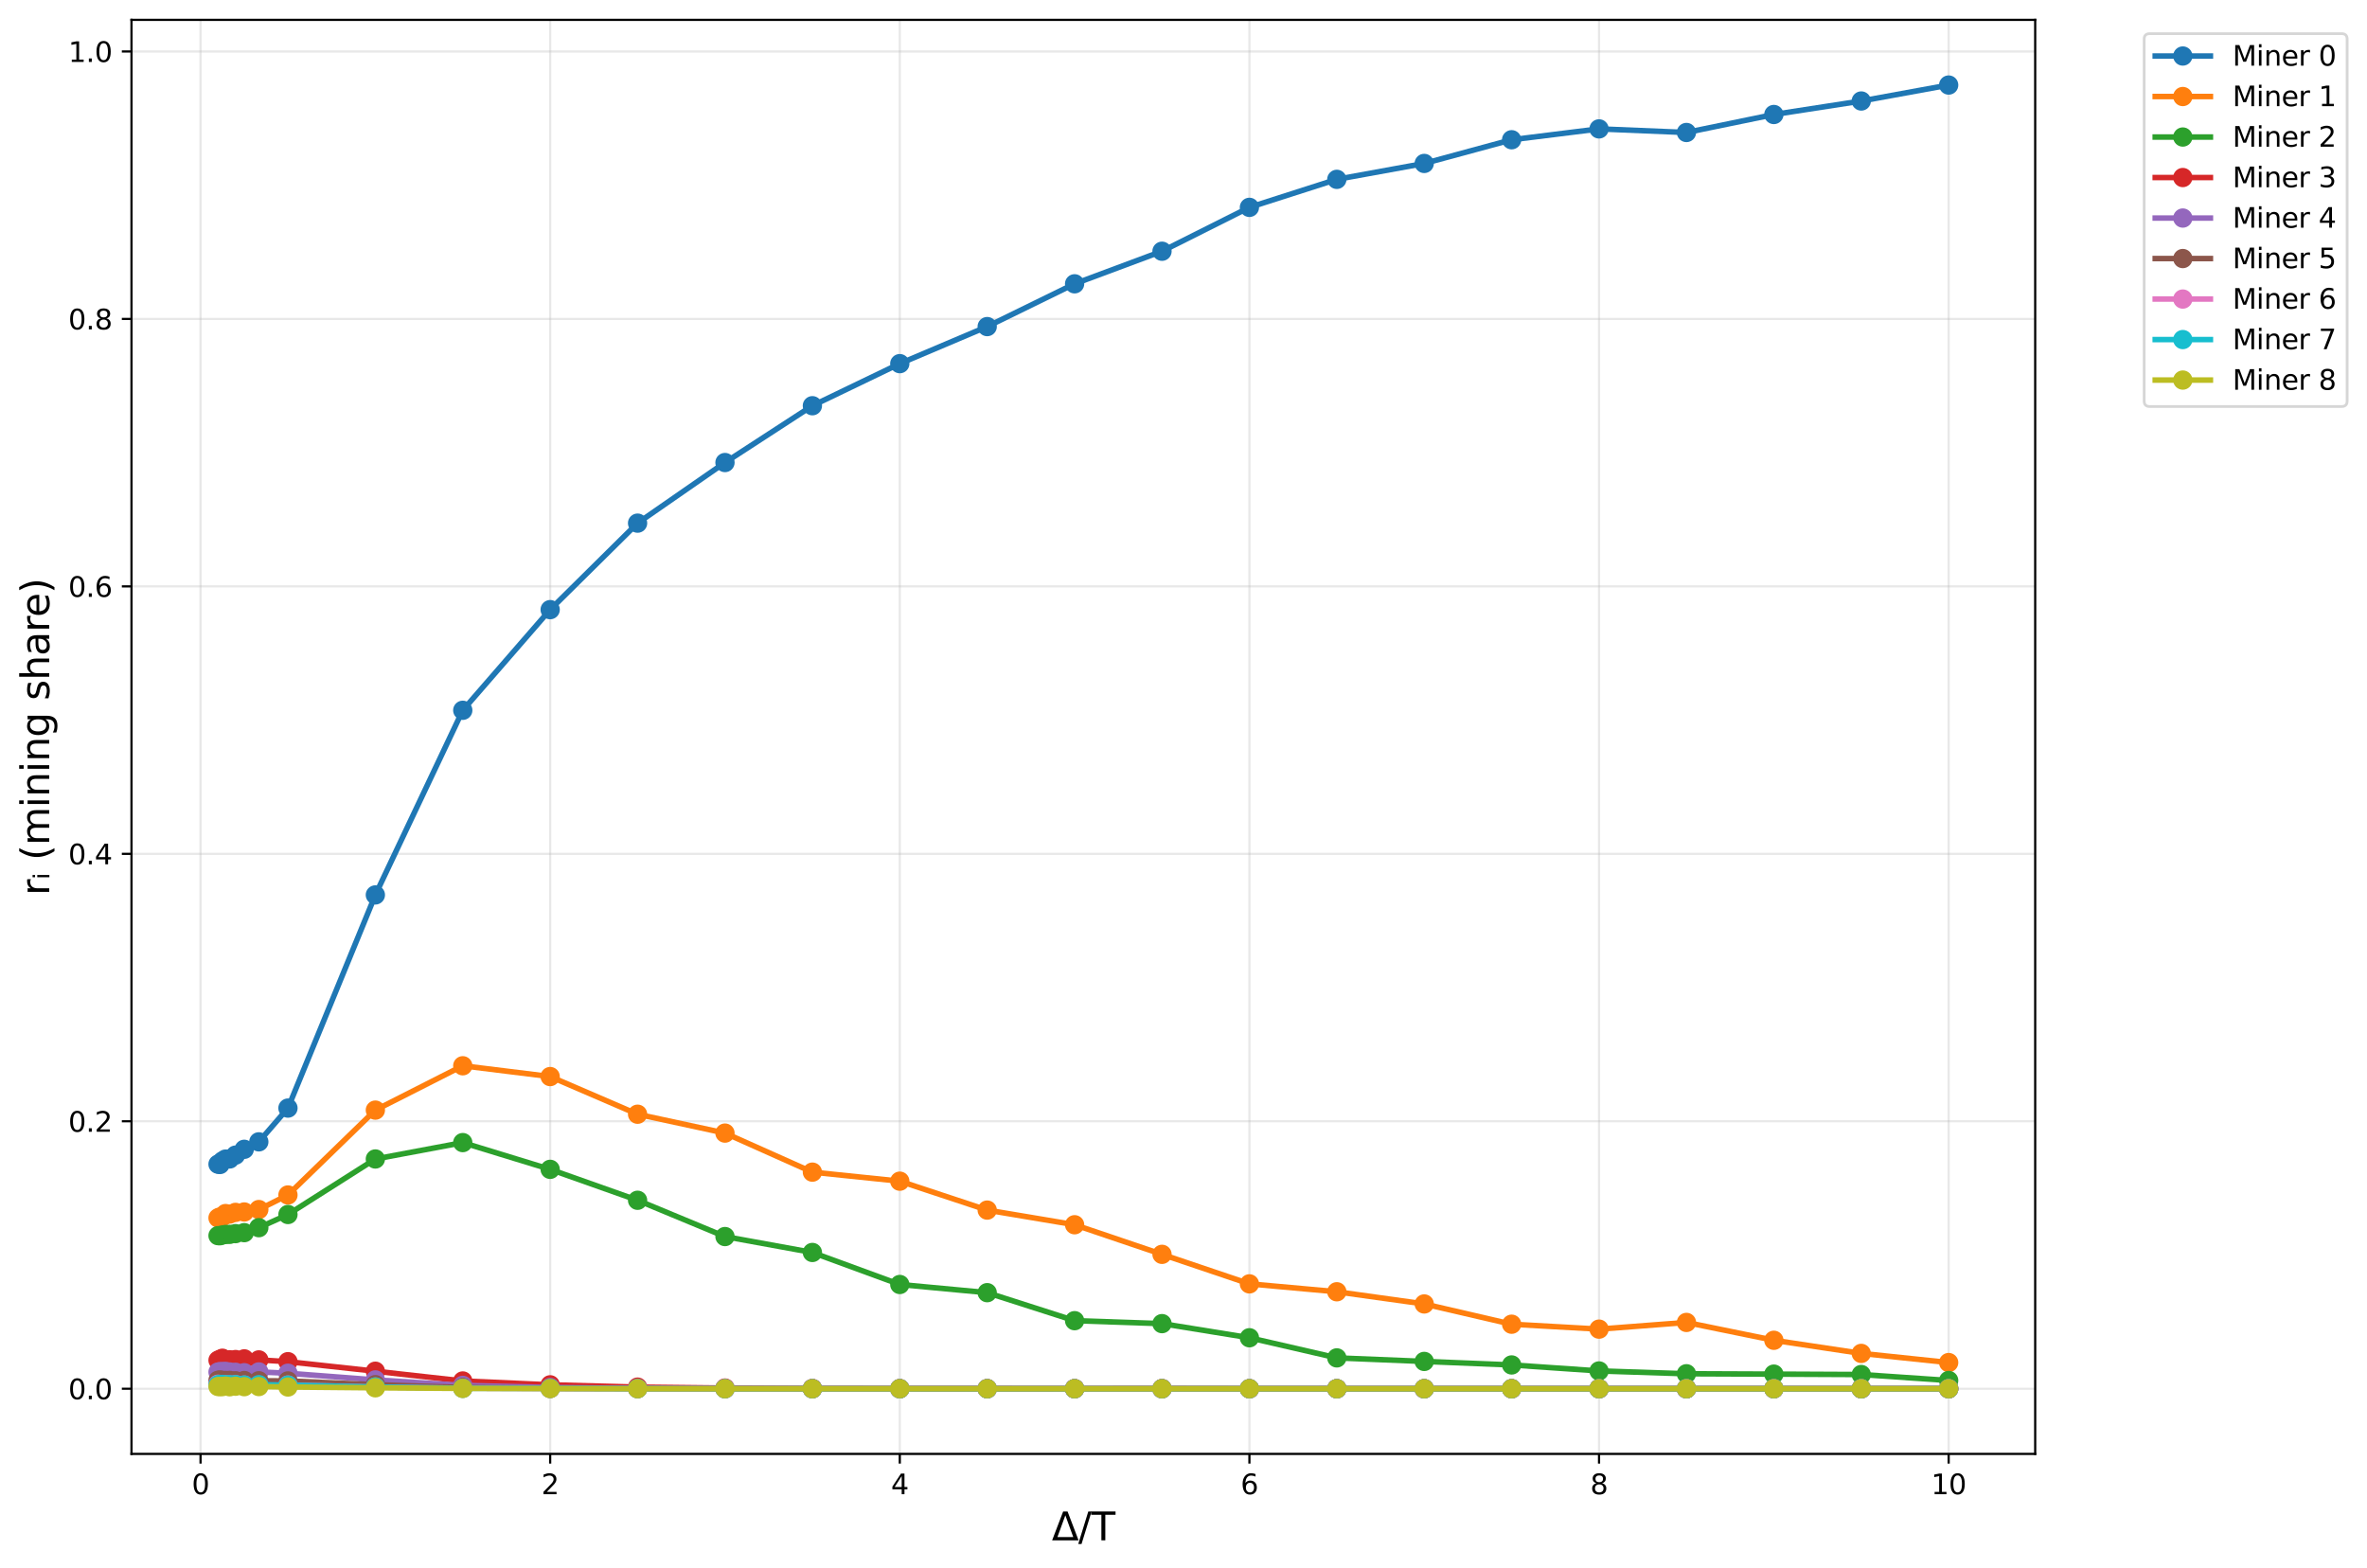 <?xml version="1.0" encoding="utf-8" standalone="no"?>
<!DOCTYPE svg PUBLIC "-//W3C//DTD SVG 1.1//EN"
  "http://www.w3.org/Graphics/SVG/1.1/DTD/svg11.dtd">
<svg xmlns:xlink="http://www.w3.org/1999/xlink" width="857.764pt" height="568.268pt" viewBox="0 0 857.764 568.268" xmlns="http://www.w3.org/2000/svg" version="1.1">
 <defs>
  <style type="text/css">*{stroke-linejoin: round; stroke-linecap: butt}</style>
 </defs>
 <g id="figure_1">
  <g id="patch_1">
   <path d="M 0 568.268 
L 857.764 568.268 
L 857.764 0 
L 0 0 
z
" style="fill: #ffffff"/>
  </g>
  <g id="axes_1">
   <g id="patch_2">
    <path d="M 47.653 526.84 
L 737.523 526.84 
L 737.523 7.2 
L 47.653 7.2 
z
" style="fill: #ffffff"/>
   </g>
   <g id="matplotlib.axis_1">
    <g id="xtick_1">
     <g id="line2d_1">
      <path d="M 72.675 526.84 
L 72.675 7.2 
" clip-path="url(#pe26d39aeca)" style="fill: none; stroke: #b0b0b0; stroke-opacity: 0.3; stroke-width: 0.8; stroke-linecap: square"/>
     </g>
     <g id="line2d_2">
      <defs>
       <path id="m9afa504767" d="M 0 0 
L 0 3.5 
" style="stroke: #000000; stroke-width: 0.8"/>
      </defs>
      <g>
       <use xlink:href="#m9afa504767" x="72.675" y="526.84" style="stroke: #000000; stroke-width: 0.8"/>
      </g>
     </g>
     <g id="text_1">
      <!-- 0 -->
      <g transform="translate(69.494 541.438) scale(0.1 -0.1)">
       <defs>
        <path id="DejaVuSans-30" d="M 2034 4250 
Q 1547 4250 1301 3770 
Q 1056 3291 1056 2328 
Q 1056 1369 1301 889 
Q 1547 409 2034 409 
Q 2525 409 2770 889 
Q 3016 1369 3016 2328 
Q 3016 3291 2770 3770 
Q 2525 4250 2034 4250 
z
M 2034 4750 
Q 2819 4750 3233 4129 
Q 3647 3509 3647 2328 
Q 3647 1150 3233 529 
Q 2819 -91 2034 -91 
Q 1250 -91 836 529 
Q 422 1150 422 2328 
Q 422 3509 836 4129 
Q 1250 4750 2034 4750 
z
" transform="scale(0.016)"/>
       </defs>
       <use xlink:href="#DejaVuSans-30"/>
      </g>
     </g>
    </g>
    <g id="xtick_2">
     <g id="line2d_3">
      <path d="M 199.373 526.84 
L 199.373 7.2 
" clip-path="url(#pe26d39aeca)" style="fill: none; stroke: #b0b0b0; stroke-opacity: 0.3; stroke-width: 0.8; stroke-linecap: square"/>
     </g>
     <g id="line2d_4">
      <g>
       <use xlink:href="#m9afa504767" x="199.373" y="526.84" style="stroke: #000000; stroke-width: 0.8"/>
      </g>
     </g>
     <g id="text_2">
      <!-- 2 -->
      <g transform="translate(196.192 541.438) scale(0.1 -0.1)">
       <defs>
        <path id="DejaVuSans-32" d="M 1228 531 
L 3431 531 
L 3431 0 
L 469 0 
L 469 531 
Q 828 903 1448 1529 
Q 2069 2156 2228 2338 
Q 2531 2678 2651 2914 
Q 2772 3150 2772 3378 
Q 2772 3750 2511 3984 
Q 2250 4219 1831 4219 
Q 1534 4219 1204 4116 
Q 875 4013 500 3803 
L 500 4441 
Q 881 4594 1212 4672 
Q 1544 4750 1819 4750 
Q 2544 4750 2975 4387 
Q 3406 4025 3406 3419 
Q 3406 3131 3298 2873 
Q 3191 2616 2906 2266 
Q 2828 2175 2409 1742 
Q 1991 1309 1228 531 
z
" transform="scale(0.016)"/>
       </defs>
       <use xlink:href="#DejaVuSans-32"/>
      </g>
     </g>
    </g>
    <g id="xtick_3">
     <g id="line2d_5">
      <path d="M 326.071 526.84 
L 326.071 7.2 
" clip-path="url(#pe26d39aeca)" style="fill: none; stroke: #b0b0b0; stroke-opacity: 0.3; stroke-width: 0.8; stroke-linecap: square"/>
     </g>
     <g id="line2d_6">
      <g>
       <use xlink:href="#m9afa504767" x="326.071" y="526.84" style="stroke: #000000; stroke-width: 0.8"/>
      </g>
     </g>
     <g id="text_3">
      <!-- 4 -->
      <g transform="translate(322.89 541.438) scale(0.1 -0.1)">
       <defs>
        <path id="DejaVuSans-34" d="M 2419 4116 
L 825 1625 
L 2419 1625 
L 2419 4116 
z
M 2253 4666 
L 3047 4666 
L 3047 1625 
L 3713 1625 
L 3713 1100 
L 3047 1100 
L 3047 0 
L 2419 0 
L 2419 1100 
L 313 1100 
L 313 1709 
L 2253 4666 
z
" transform="scale(0.016)"/>
       </defs>
       <use xlink:href="#DejaVuSans-34"/>
      </g>
     </g>
    </g>
    <g id="xtick_4">
     <g id="line2d_7">
      <path d="M 452.769 526.84 
L 452.769 7.2 
" clip-path="url(#pe26d39aeca)" style="fill: none; stroke: #b0b0b0; stroke-opacity: 0.3; stroke-width: 0.8; stroke-linecap: square"/>
     </g>
     <g id="line2d_8">
      <g>
       <use xlink:href="#m9afa504767" x="452.769" y="526.84" style="stroke: #000000; stroke-width: 0.8"/>
      </g>
     </g>
     <g id="text_4">
      <!-- 6 -->
      <g transform="translate(449.588 541.438) scale(0.1 -0.1)">
       <defs>
        <path id="DejaVuSans-36" d="M 2113 2584 
Q 1688 2584 1439 2293 
Q 1191 2003 1191 1497 
Q 1191 994 1439 701 
Q 1688 409 2113 409 
Q 2538 409 2786 701 
Q 3034 994 3034 1497 
Q 3034 2003 2786 2293 
Q 2538 2584 2113 2584 
z
M 3366 4563 
L 3366 3988 
Q 3128 4100 2886 4159 
Q 2644 4219 2406 4219 
Q 1781 4219 1451 3797 
Q 1122 3375 1075 2522 
Q 1259 2794 1537 2939 
Q 1816 3084 2150 3084 
Q 2853 3084 3261 2657 
Q 3669 2231 3669 1497 
Q 3669 778 3244 343 
Q 2819 -91 2113 -91 
Q 1303 -91 875 529 
Q 447 1150 447 2328 
Q 447 3434 972 4092 
Q 1497 4750 2381 4750 
Q 2619 4750 2861 4703 
Q 3103 4656 3366 4563 
z
" transform="scale(0.016)"/>
       </defs>
       <use xlink:href="#DejaVuSans-36"/>
      </g>
     </g>
    </g>
    <g id="xtick_5">
     <g id="line2d_9">
      <path d="M 579.467 526.84 
L 579.467 7.2 
" clip-path="url(#pe26d39aeca)" style="fill: none; stroke: #b0b0b0; stroke-opacity: 0.3; stroke-width: 0.8; stroke-linecap: square"/>
     </g>
     <g id="line2d_10">
      <g>
       <use xlink:href="#m9afa504767" x="579.467" y="526.84" style="stroke: #000000; stroke-width: 0.8"/>
      </g>
     </g>
     <g id="text_5">
      <!-- 8 -->
      <g transform="translate(576.286 541.438) scale(0.1 -0.1)">
       <defs>
        <path id="DejaVuSans-38" d="M 2034 2216 
Q 1584 2216 1326 1975 
Q 1069 1734 1069 1313 
Q 1069 891 1326 650 
Q 1584 409 2034 409 
Q 2484 409 2743 651 
Q 3003 894 3003 1313 
Q 3003 1734 2745 1975 
Q 2488 2216 2034 2216 
z
M 1403 2484 
Q 997 2584 770 2862 
Q 544 3141 544 3541 
Q 544 4100 942 4425 
Q 1341 4750 2034 4750 
Q 2731 4750 3128 4425 
Q 3525 4100 3525 3541 
Q 3525 3141 3298 2862 
Q 3072 2584 2669 2484 
Q 3125 2378 3379 2068 
Q 3634 1759 3634 1313 
Q 3634 634 3220 271 
Q 2806 -91 2034 -91 
Q 1263 -91 848 271 
Q 434 634 434 1313 
Q 434 1759 690 2068 
Q 947 2378 1403 2484 
z
M 1172 3481 
Q 1172 3119 1398 2916 
Q 1625 2713 2034 2713 
Q 2441 2713 2670 2916 
Q 2900 3119 2900 3481 
Q 2900 3844 2670 4047 
Q 2441 4250 2034 4250 
Q 1625 4250 1398 4047 
Q 1172 3844 1172 3481 
z
" transform="scale(0.016)"/>
       </defs>
       <use xlink:href="#DejaVuSans-38"/>
      </g>
     </g>
    </g>
    <g id="xtick_6">
     <g id="line2d_11">
      <path d="M 706.165 526.84 
L 706.165 7.2 
" clip-path="url(#pe26d39aeca)" style="fill: none; stroke: #b0b0b0; stroke-opacity: 0.3; stroke-width: 0.8; stroke-linecap: square"/>
     </g>
     <g id="line2d_12">
      <g>
       <use xlink:href="#m9afa504767" x="706.165" y="526.84" style="stroke: #000000; stroke-width: 0.8"/>
      </g>
     </g>
     <g id="text_6">
      <!-- 10 -->
      <g transform="translate(699.802 541.438) scale(0.1 -0.1)">
       <defs>
        <path id="DejaVuSans-31" d="M 794 531 
L 1825 531 
L 1825 4091 
L 703 3866 
L 703 4441 
L 1819 4666 
L 2450 4666 
L 2450 531 
L 3481 531 
L 3481 0 
L 794 0 
L 794 531 
z
" transform="scale(0.016)"/>
       </defs>
       <use xlink:href="#DejaVuSans-31"/>
       <use xlink:href="#DejaVuSans-30" transform="translate(63.623 0)"/>
      </g>
     </g>
    </g>
    <g id="text_7">
     <!-- Δ/T -->
     <g transform="translate(381.165 558.156) scale(0.14 -0.14)">
      <defs>
       <path id="DejaVuSans-394" d="M 2188 4044 
L 906 525 
L 3472 525 
L 2188 4044 
z
M 50 0 
L 1831 4666 
L 2547 4666 
L 4325 0 
L 50 0 
z
" transform="scale(0.016)"/>
       <path id="DejaVuSans-2f" d="M 1625 4666 
L 2156 4666 
L 531 -594 
L 0 -594 
L 1625 4666 
z
" transform="scale(0.016)"/>
       <path id="DejaVuSans-54" d="M -19 4666 
L 3928 4666 
L 3928 4134 
L 2272 4134 
L 2272 0 
L 1638 0 
L 1638 4134 
L -19 4134 
L -19 4666 
z
" transform="scale(0.016)"/>
      </defs>
      <use xlink:href="#DejaVuSans-394"/>
      <use xlink:href="#DejaVuSans-2f" transform="translate(68.408 0)"/>
      <use xlink:href="#DejaVuSans-54" transform="translate(102.1 0)"/>
     </g>
    </g>
   </g>
   <g id="matplotlib.axis_2">
    <g id="ytick_1">
     <g id="line2d_13">
      <path d="M 47.653 503.22 
L 737.523 503.22 
" clip-path="url(#pe26d39aeca)" style="fill: none; stroke: #b0b0b0; stroke-opacity: 0.3; stroke-width: 0.8; stroke-linecap: square"/>
     </g>
     <g id="line2d_14">
      <defs>
       <path id="m63bdc50d23" d="M 0 0 
L -3.5 0 
" style="stroke: #000000; stroke-width: 0.8"/>
      </defs>
      <g>
       <use xlink:href="#m63bdc50d23" x="47.653" y="503.22" style="stroke: #000000; stroke-width: 0.8"/>
      </g>
     </g>
     <g id="text_8">
      <!-- 0.0 -->
      <g transform="translate(24.749 507.019) scale(0.1 -0.1)">
       <defs>
        <path id="DejaVuSans-2e" d="M 684 794 
L 1344 794 
L 1344 0 
L 684 0 
L 684 794 
z
" transform="scale(0.016)"/>
       </defs>
       <use xlink:href="#DejaVuSans-30"/>
       <use xlink:href="#DejaVuSans-2e" transform="translate(63.623 0)"/>
       <use xlink:href="#DejaVuSans-30" transform="translate(95.41 0)"/>
      </g>
     </g>
    </g>
    <g id="ytick_2">
     <g id="line2d_15">
      <path d="M 47.653 406.306 
L 737.523 406.306 
" clip-path="url(#pe26d39aeca)" style="fill: none; stroke: #b0b0b0; stroke-opacity: 0.3; stroke-width: 0.8; stroke-linecap: square"/>
     </g>
     <g id="line2d_16">
      <g>
       <use xlink:href="#m63bdc50d23" x="47.653" y="406.306" style="stroke: #000000; stroke-width: 0.8"/>
      </g>
     </g>
     <g id="text_9">
      <!-- 0.2 -->
      <g transform="translate(24.749 410.105) scale(0.1 -0.1)">
       <use xlink:href="#DejaVuSans-30"/>
       <use xlink:href="#DejaVuSans-2e" transform="translate(63.623 0)"/>
       <use xlink:href="#DejaVuSans-32" transform="translate(95.41 0)"/>
      </g>
     </g>
    </g>
    <g id="ytick_3">
     <g id="line2d_17">
      <path d="M 47.653 309.391 
L 737.523 309.391 
" clip-path="url(#pe26d39aeca)" style="fill: none; stroke: #b0b0b0; stroke-opacity: 0.3; stroke-width: 0.8; stroke-linecap: square"/>
     </g>
     <g id="line2d_18">
      <g>
       <use xlink:href="#m63bdc50d23" x="47.653" y="309.391" style="stroke: #000000; stroke-width: 0.8"/>
      </g>
     </g>
     <g id="text_10">
      <!-- 0.4 -->
      <g transform="translate(24.749 313.19) scale(0.1 -0.1)">
       <use xlink:href="#DejaVuSans-30"/>
       <use xlink:href="#DejaVuSans-2e" transform="translate(63.623 0)"/>
       <use xlink:href="#DejaVuSans-34" transform="translate(95.41 0)"/>
      </g>
     </g>
    </g>
    <g id="ytick_4">
     <g id="line2d_19">
      <path d="M 47.653 212.477 
L 737.523 212.477 
" clip-path="url(#pe26d39aeca)" style="fill: none; stroke: #b0b0b0; stroke-opacity: 0.3; stroke-width: 0.8; stroke-linecap: square"/>
     </g>
     <g id="line2d_20">
      <g>
       <use xlink:href="#m63bdc50d23" x="47.653" y="212.477" style="stroke: #000000; stroke-width: 0.8"/>
      </g>
     </g>
     <g id="text_11">
      <!-- 0.6 -->
      <g transform="translate(24.749 216.276) scale(0.1 -0.1)">
       <use xlink:href="#DejaVuSans-30"/>
       <use xlink:href="#DejaVuSans-2e" transform="translate(63.623 0)"/>
       <use xlink:href="#DejaVuSans-36" transform="translate(95.41 0)"/>
      </g>
     </g>
    </g>
    <g id="ytick_5">
     <g id="line2d_21">
      <path d="M 47.653 115.562 
L 737.523 115.562 
" clip-path="url(#pe26d39aeca)" style="fill: none; stroke: #b0b0b0; stroke-opacity: 0.3; stroke-width: 0.8; stroke-linecap: square"/>
     </g>
     <g id="line2d_22">
      <g>
       <use xlink:href="#m63bdc50d23" x="47.653" y="115.562" style="stroke: #000000; stroke-width: 0.8"/>
      </g>
     </g>
     <g id="text_12">
      <!-- 0.8 -->
      <g transform="translate(24.749 119.361) scale(0.1 -0.1)">
       <use xlink:href="#DejaVuSans-30"/>
       <use xlink:href="#DejaVuSans-2e" transform="translate(63.623 0)"/>
       <use xlink:href="#DejaVuSans-38" transform="translate(95.41 0)"/>
      </g>
     </g>
    </g>
    <g id="ytick_6">
     <g id="line2d_23">
      <path d="M 47.653 18.648 
L 737.523 18.648 
" clip-path="url(#pe26d39aeca)" style="fill: none; stroke: #b0b0b0; stroke-opacity: 0.3; stroke-width: 0.8; stroke-linecap: square"/>
     </g>
     <g id="line2d_24">
      <g>
       <use xlink:href="#m63bdc50d23" x="47.653" y="18.648" style="stroke: #000000; stroke-width: 0.8"/>
      </g>
     </g>
     <g id="text_13">
      <!-- 1.0 -->
      <g transform="translate(24.749 22.447) scale(0.1 -0.1)">
       <use xlink:href="#DejaVuSans-31"/>
       <use xlink:href="#DejaVuSans-2e" transform="translate(63.623 0)"/>
       <use xlink:href="#DejaVuSans-30" transform="translate(95.41 0)"/>
      </g>
     </g>
    </g>
    <g id="text_14">
     <!-- rᵢ (mining share) -->
     <g transform="translate(17.838 324.485) rotate(-90) scale(0.14 -0.14)">
      <defs>
       <path id="DejaVuSans-72" d="M 2631 2963 
Q 2534 3019 2420 3045 
Q 2306 3072 2169 3072 
Q 1681 3072 1420 2755 
Q 1159 2438 1159 1844 
L 1159 0 
L 581 0 
L 581 3500 
L 1159 3500 
L 1159 2956 
Q 1341 3275 1631 3429 
Q 1922 3584 2338 3584 
Q 2397 3584 2469 3576 
Q 2541 3569 2628 3553 
L 2631 2963 
z
" transform="scale(0.016)"/>
       <path id="DejaVuSans-1d62" d="M 381 1935 
L 744 1935 
L 744 -24 
L 381 -24 
L 381 1935 
z
M 381 2697 
L 744 2697 
L 744 2291 
L 381 2291 
L 381 2697 
z
" transform="scale(0.016)"/>
       <path id="DejaVuSans-20" transform="scale(0.016)"/>
       <path id="DejaVuSans-28" d="M 1984 4856 
Q 1566 4138 1362 3434 
Q 1159 2731 1159 2009 
Q 1159 1288 1364 580 
Q 1569 -128 1984 -844 
L 1484 -844 
Q 1016 -109 783 600 
Q 550 1309 550 2009 
Q 550 2706 781 3412 
Q 1013 4119 1484 4856 
L 1984 4856 
z
" transform="scale(0.016)"/>
       <path id="DejaVuSans-6d" d="M 3328 2828 
Q 3544 3216 3844 3400 
Q 4144 3584 4550 3584 
Q 5097 3584 5394 3201 
Q 5691 2819 5691 2113 
L 5691 0 
L 5113 0 
L 5113 2094 
Q 5113 2597 4934 2840 
Q 4756 3084 4391 3084 
Q 3944 3084 3684 2787 
Q 3425 2491 3425 1978 
L 3425 0 
L 2847 0 
L 2847 2094 
Q 2847 2600 2669 2842 
Q 2491 3084 2119 3084 
Q 1678 3084 1418 2786 
Q 1159 2488 1159 1978 
L 1159 0 
L 581 0 
L 581 3500 
L 1159 3500 
L 1159 2956 
Q 1356 3278 1631 3431 
Q 1906 3584 2284 3584 
Q 2666 3584 2933 3390 
Q 3200 3197 3328 2828 
z
" transform="scale(0.016)"/>
       <path id="DejaVuSans-69" d="M 603 3500 
L 1178 3500 
L 1178 0 
L 603 0 
L 603 3500 
z
M 603 4863 
L 1178 4863 
L 1178 4134 
L 603 4134 
L 603 4863 
z
" transform="scale(0.016)"/>
       <path id="DejaVuSans-6e" d="M 3513 2113 
L 3513 0 
L 2938 0 
L 2938 2094 
Q 2938 2591 2744 2837 
Q 2550 3084 2163 3084 
Q 1697 3084 1428 2787 
Q 1159 2491 1159 1978 
L 1159 0 
L 581 0 
L 581 3500 
L 1159 3500 
L 1159 2956 
Q 1366 3272 1645 3428 
Q 1925 3584 2291 3584 
Q 2894 3584 3203 3211 
Q 3513 2838 3513 2113 
z
" transform="scale(0.016)"/>
       <path id="DejaVuSans-67" d="M 2906 1791 
Q 2906 2416 2648 2759 
Q 2391 3103 1925 3103 
Q 1463 3103 1205 2759 
Q 947 2416 947 1791 
Q 947 1169 1205 825 
Q 1463 481 1925 481 
Q 2391 481 2648 825 
Q 2906 1169 2906 1791 
z
M 3481 434 
Q 3481 -459 3084 -895 
Q 2688 -1331 1869 -1331 
Q 1566 -1331 1297 -1286 
Q 1028 -1241 775 -1147 
L 775 -588 
Q 1028 -725 1275 -790 
Q 1522 -856 1778 -856 
Q 2344 -856 2625 -561 
Q 2906 -266 2906 331 
L 2906 616 
Q 2728 306 2450 153 
Q 2172 0 1784 0 
Q 1141 0 747 490 
Q 353 981 353 1791 
Q 353 2603 747 3093 
Q 1141 3584 1784 3584 
Q 2172 3584 2450 3431 
Q 2728 3278 2906 2969 
L 2906 3500 
L 3481 3500 
L 3481 434 
z
" transform="scale(0.016)"/>
       <path id="DejaVuSans-73" d="M 2834 3397 
L 2834 2853 
Q 2591 2978 2328 3040 
Q 2066 3103 1784 3103 
Q 1356 3103 1142 2972 
Q 928 2841 928 2578 
Q 928 2378 1081 2264 
Q 1234 2150 1697 2047 
L 1894 2003 
Q 2506 1872 2764 1633 
Q 3022 1394 3022 966 
Q 3022 478 2636 193 
Q 2250 -91 1575 -91 
Q 1294 -91 989 -36 
Q 684 19 347 128 
L 347 722 
Q 666 556 975 473 
Q 1284 391 1588 391 
Q 1994 391 2212 530 
Q 2431 669 2431 922 
Q 2431 1156 2273 1281 
Q 2116 1406 1581 1522 
L 1381 1569 
Q 847 1681 609 1914 
Q 372 2147 372 2553 
Q 372 3047 722 3315 
Q 1072 3584 1716 3584 
Q 2034 3584 2315 3537 
Q 2597 3491 2834 3397 
z
" transform="scale(0.016)"/>
       <path id="DejaVuSans-68" d="M 3513 2113 
L 3513 0 
L 2938 0 
L 2938 2094 
Q 2938 2591 2744 2837 
Q 2550 3084 2163 3084 
Q 1697 3084 1428 2787 
Q 1159 2491 1159 1978 
L 1159 0 
L 581 0 
L 581 4863 
L 1159 4863 
L 1159 2956 
Q 1366 3272 1645 3428 
Q 1925 3584 2291 3584 
Q 2894 3584 3203 3211 
Q 3513 2838 3513 2113 
z
" transform="scale(0.016)"/>
       <path id="DejaVuSans-61" d="M 2194 1759 
Q 1497 1759 1228 1600 
Q 959 1441 959 1056 
Q 959 750 1161 570 
Q 1363 391 1709 391 
Q 2188 391 2477 730 
Q 2766 1069 2766 1631 
L 2766 1759 
L 2194 1759 
z
M 3341 1997 
L 3341 0 
L 2766 0 
L 2766 531 
Q 2569 213 2275 61 
Q 1981 -91 1556 -91 
Q 1019 -91 701 211 
Q 384 513 384 1019 
Q 384 1609 779 1909 
Q 1175 2209 1959 2209 
L 2766 2209 
L 2766 2266 
Q 2766 2663 2505 2880 
Q 2244 3097 1772 3097 
Q 1472 3097 1187 3025 
Q 903 2953 641 2809 
L 641 3341 
Q 956 3463 1253 3523 
Q 1550 3584 1831 3584 
Q 2591 3584 2966 3190 
Q 3341 2797 3341 1997 
z
" transform="scale(0.016)"/>
       <path id="DejaVuSans-65" d="M 3597 1894 
L 3597 1613 
L 953 1613 
Q 991 1019 1311 708 
Q 1631 397 2203 397 
Q 2534 397 2845 478 
Q 3156 559 3463 722 
L 3463 178 
Q 3153 47 2828 -22 
Q 2503 -91 2169 -91 
Q 1331 -91 842 396 
Q 353 884 353 1716 
Q 353 2575 817 3079 
Q 1281 3584 2069 3584 
Q 2775 3584 3186 3129 
Q 3597 2675 3597 1894 
z
M 3022 2063 
Q 3016 2534 2758 2815 
Q 2500 3097 2075 3097 
Q 1594 3097 1305 2825 
Q 1016 2553 972 2059 
L 3022 2063 
z
" transform="scale(0.016)"/>
       <path id="DejaVuSans-29" d="M 513 4856 
L 1013 4856 
Q 1481 4119 1714 3412 
Q 1947 2706 1947 2009 
Q 1947 1309 1714 600 
Q 1481 -109 1013 -844 
L 513 -844 
Q 928 -128 1133 580 
Q 1338 1288 1338 2009 
Q 1338 2731 1133 3434 
Q 928 4138 513 4856 
z
" transform="scale(0.016)"/>
      </defs>
      <use xlink:href="#DejaVuSans-72"/>
      <use xlink:href="#DejaVuSans-1d62" transform="translate(41.113 0)"/>
      <use xlink:href="#DejaVuSans-20" transform="translate(58.984 0)"/>
      <use xlink:href="#DejaVuSans-28" transform="translate(90.771 0)"/>
      <use xlink:href="#DejaVuSans-6d" transform="translate(129.785 0)"/>
      <use xlink:href="#DejaVuSans-69" transform="translate(227.197 0)"/>
      <use xlink:href="#DejaVuSans-6e" transform="translate(254.98 0)"/>
      <use xlink:href="#DejaVuSans-69" transform="translate(318.359 0)"/>
      <use xlink:href="#DejaVuSans-6e" transform="translate(346.143 0)"/>
      <use xlink:href="#DejaVuSans-67" transform="translate(409.521 0)"/>
      <use xlink:href="#DejaVuSans-20" transform="translate(472.998 0)"/>
      <use xlink:href="#DejaVuSans-73" transform="translate(504.785 0)"/>
      <use xlink:href="#DejaVuSans-68" transform="translate(556.885 0)"/>
      <use xlink:href="#DejaVuSans-61" transform="translate(620.264 0)"/>
      <use xlink:href="#DejaVuSans-72" transform="translate(681.543 0)"/>
      <use xlink:href="#DejaVuSans-65" transform="translate(720.406 0)"/>
      <use xlink:href="#DejaVuSans-29" transform="translate(781.93 0)"/>
     </g>
    </g>
   </g>
   <g id="line2d_25">
    <path d="M 79.01 421.855 
L 79.714 421.967 
L 80.594 420.717 
L 81.725 420.014 
L 83.233 419.961 
L 85.345 418.57 
L 88.513 416.462 
L 93.792 413.763 
L 104.35 401.528 
L 136.024 324.287 
L 167.699 257.382 
L 199.373 220.908 
L 231.048 189.566 
L 262.722 167.605 
L 294.397 147.02 
L 326.071 131.771 
L 357.746 118.343 
L 389.42 102.842 
L 421.095 91.038 
L 452.769 75.139 
L 484.443 64.987 
L 516.118 59.226 
L 547.792 50.639 
L 579.467 46.704 
L 611.141 48.008 
L 642.816 41.49 
L 674.49 36.601 
L 706.165 30.82 
" clip-path="url(#pe26d39aeca)" style="fill: none; stroke: #1f77b4; stroke-width: 2; stroke-linecap: square"/>
    <defs>
     <path id="m1889ac22f7" d="M 0 3 
C 0.796 3 1.559 2.684 2.121 2.121 
C 2.684 1.559 3 0.796 3 0 
C 3 -0.796 2.684 -1.559 2.121 -2.121 
C 1.559 -2.684 0.796 -3 0 -3 
C -0.796 -3 -1.559 -2.684 -2.121 -2.121 
C -2.684 -1.559 -3 -0.796 -3 0 
C -3 0.796 -2.684 1.559 -2.121 2.121 
C -1.559 2.684 -0.796 3 0 3 
z
" style="stroke: #1f77b4"/>
    </defs>
    <g clip-path="url(#pe26d39aeca)">
     <use xlink:href="#m1889ac22f7" x="79.01" y="421.855" style="fill: #1f77b4; stroke: #1f77b4"/>
     <use xlink:href="#m1889ac22f7" x="79.714" y="421.967" style="fill: #1f77b4; stroke: #1f77b4"/>
     <use xlink:href="#m1889ac22f7" x="80.594" y="420.717" style="fill: #1f77b4; stroke: #1f77b4"/>
     <use xlink:href="#m1889ac22f7" x="81.725" y="420.014" style="fill: #1f77b4; stroke: #1f77b4"/>
     <use xlink:href="#m1889ac22f7" x="83.233" y="419.961" style="fill: #1f77b4; stroke: #1f77b4"/>
     <use xlink:href="#m1889ac22f7" x="85.345" y="418.57" style="fill: #1f77b4; stroke: #1f77b4"/>
     <use xlink:href="#m1889ac22f7" x="88.513" y="416.462" style="fill: #1f77b4; stroke: #1f77b4"/>
     <use xlink:href="#m1889ac22f7" x="93.792" y="413.763" style="fill: #1f77b4; stroke: #1f77b4"/>
     <use xlink:href="#m1889ac22f7" x="104.35" y="401.528" style="fill: #1f77b4; stroke: #1f77b4"/>
     <use xlink:href="#m1889ac22f7" x="136.024" y="324.287" style="fill: #1f77b4; stroke: #1f77b4"/>
     <use xlink:href="#m1889ac22f7" x="167.699" y="257.382" style="fill: #1f77b4; stroke: #1f77b4"/>
     <use xlink:href="#m1889ac22f7" x="199.373" y="220.908" style="fill: #1f77b4; stroke: #1f77b4"/>
     <use xlink:href="#m1889ac22f7" x="231.048" y="189.566" style="fill: #1f77b4; stroke: #1f77b4"/>
     <use xlink:href="#m1889ac22f7" x="262.722" y="167.605" style="fill: #1f77b4; stroke: #1f77b4"/>
     <use xlink:href="#m1889ac22f7" x="294.397" y="147.02" style="fill: #1f77b4; stroke: #1f77b4"/>
     <use xlink:href="#m1889ac22f7" x="326.071" y="131.771" style="fill: #1f77b4; stroke: #1f77b4"/>
     <use xlink:href="#m1889ac22f7" x="357.746" y="118.343" style="fill: #1f77b4; stroke: #1f77b4"/>
     <use xlink:href="#m1889ac22f7" x="389.42" y="102.842" style="fill: #1f77b4; stroke: #1f77b4"/>
     <use xlink:href="#m1889ac22f7" x="421.095" y="91.038" style="fill: #1f77b4; stroke: #1f77b4"/>
     <use xlink:href="#m1889ac22f7" x="452.769" y="75.139" style="fill: #1f77b4; stroke: #1f77b4"/>
     <use xlink:href="#m1889ac22f7" x="484.443" y="64.987" style="fill: #1f77b4; stroke: #1f77b4"/>
     <use xlink:href="#m1889ac22f7" x="516.118" y="59.226" style="fill: #1f77b4; stroke: #1f77b4"/>
     <use xlink:href="#m1889ac22f7" x="547.792" y="50.639" style="fill: #1f77b4; stroke: #1f77b4"/>
     <use xlink:href="#m1889ac22f7" x="579.467" y="46.704" style="fill: #1f77b4; stroke: #1f77b4"/>
     <use xlink:href="#m1889ac22f7" x="611.141" y="48.008" style="fill: #1f77b4; stroke: #1f77b4"/>
     <use xlink:href="#m1889ac22f7" x="642.816" y="41.49" style="fill: #1f77b4; stroke: #1f77b4"/>
     <use xlink:href="#m1889ac22f7" x="674.49" y="36.601" style="fill: #1f77b4; stroke: #1f77b4"/>
     <use xlink:href="#m1889ac22f7" x="706.165" y="30.82" style="fill: #1f77b4; stroke: #1f77b4"/>
    </g>
   </g>
   <g id="line2d_26">
    <path d="M 79.01 441.321 
L 79.714 440.991 
L 80.594 440.933 
L 81.725 439.751 
L 83.233 439.935 
L 85.345 439.324 
L 88.513 439.174 
L 93.792 438.292 
L 104.35 433.015 
L 136.024 402.264 
L 167.699 386.196 
L 199.373 390.106 
L 231.048 403.752 
L 262.722 410.589 
L 294.397 424.739 
L 326.071 428.014 
L 357.746 438.491 
L 389.42 443.802 
L 421.095 454.525 
L 452.769 465.225 
L 484.443 468.088 
L 516.118 472.503 
L 547.792 479.844 
L 579.467 481.627 
L 611.141 479.2 
L 642.816 485.669 
L 674.49 490.422 
L 706.165 493.742 
" clip-path="url(#pe26d39aeca)" style="fill: none; stroke: #ff7f0e; stroke-width: 2; stroke-linecap: square"/>
    <defs>
     <path id="mfb3f71eef2" d="M 0 3 
C 0.796 3 1.559 2.684 2.121 2.121 
C 2.684 1.559 3 0.796 3 0 
C 3 -0.796 2.684 -1.559 2.121 -2.121 
C 1.559 -2.684 0.796 -3 0 -3 
C -0.796 -3 -1.559 -2.684 -2.121 -2.121 
C -2.684 -1.559 -3 -0.796 -3 0 
C -3 0.796 -2.684 1.559 -2.121 2.121 
C -1.559 2.684 -0.796 3 0 3 
z
" style="stroke: #ff7f0e"/>
    </defs>
    <g clip-path="url(#pe26d39aeca)">
     <use xlink:href="#mfb3f71eef2" x="79.01" y="441.321" style="fill: #ff7f0e; stroke: #ff7f0e"/>
     <use xlink:href="#mfb3f71eef2" x="79.714" y="440.991" style="fill: #ff7f0e; stroke: #ff7f0e"/>
     <use xlink:href="#mfb3f71eef2" x="80.594" y="440.933" style="fill: #ff7f0e; stroke: #ff7f0e"/>
     <use xlink:href="#mfb3f71eef2" x="81.725" y="439.751" style="fill: #ff7f0e; stroke: #ff7f0e"/>
     <use xlink:href="#mfb3f71eef2" x="83.233" y="439.935" style="fill: #ff7f0e; stroke: #ff7f0e"/>
     <use xlink:href="#mfb3f71eef2" x="85.345" y="439.324" style="fill: #ff7f0e; stroke: #ff7f0e"/>
     <use xlink:href="#mfb3f71eef2" x="88.513" y="439.174" style="fill: #ff7f0e; stroke: #ff7f0e"/>
     <use xlink:href="#mfb3f71eef2" x="93.792" y="438.292" style="fill: #ff7f0e; stroke: #ff7f0e"/>
     <use xlink:href="#mfb3f71eef2" x="104.35" y="433.015" style="fill: #ff7f0e; stroke: #ff7f0e"/>
     <use xlink:href="#mfb3f71eef2" x="136.024" y="402.264" style="fill: #ff7f0e; stroke: #ff7f0e"/>
     <use xlink:href="#mfb3f71eef2" x="167.699" y="386.196" style="fill: #ff7f0e; stroke: #ff7f0e"/>
     <use xlink:href="#mfb3f71eef2" x="199.373" y="390.106" style="fill: #ff7f0e; stroke: #ff7f0e"/>
     <use xlink:href="#mfb3f71eef2" x="231.048" y="403.752" style="fill: #ff7f0e; stroke: #ff7f0e"/>
     <use xlink:href="#mfb3f71eef2" x="262.722" y="410.589" style="fill: #ff7f0e; stroke: #ff7f0e"/>
     <use xlink:href="#mfb3f71eef2" x="294.397" y="424.739" style="fill: #ff7f0e; stroke: #ff7f0e"/>
     <use xlink:href="#mfb3f71eef2" x="326.071" y="428.014" style="fill: #ff7f0e; stroke: #ff7f0e"/>
     <use xlink:href="#mfb3f71eef2" x="357.746" y="438.491" style="fill: #ff7f0e; stroke: #ff7f0e"/>
     <use xlink:href="#mfb3f71eef2" x="389.42" y="443.802" style="fill: #ff7f0e; stroke: #ff7f0e"/>
     <use xlink:href="#mfb3f71eef2" x="421.095" y="454.525" style="fill: #ff7f0e; stroke: #ff7f0e"/>
     <use xlink:href="#mfb3f71eef2" x="452.769" y="465.225" style="fill: #ff7f0e; stroke: #ff7f0e"/>
     <use xlink:href="#mfb3f71eef2" x="484.443" y="468.088" style="fill: #ff7f0e; stroke: #ff7f0e"/>
     <use xlink:href="#mfb3f71eef2" x="516.118" y="472.503" style="fill: #ff7f0e; stroke: #ff7f0e"/>
     <use xlink:href="#mfb3f71eef2" x="547.792" y="479.844" style="fill: #ff7f0e; stroke: #ff7f0e"/>
     <use xlink:href="#mfb3f71eef2" x="579.467" y="481.627" style="fill: #ff7f0e; stroke: #ff7f0e"/>
     <use xlink:href="#mfb3f71eef2" x="611.141" y="479.2" style="fill: #ff7f0e; stroke: #ff7f0e"/>
     <use xlink:href="#mfb3f71eef2" x="642.816" y="485.669" style="fill: #ff7f0e; stroke: #ff7f0e"/>
     <use xlink:href="#mfb3f71eef2" x="674.49" y="490.422" style="fill: #ff7f0e; stroke: #ff7f0e"/>
     <use xlink:href="#mfb3f71eef2" x="706.165" y="493.742" style="fill: #ff7f0e; stroke: #ff7f0e"/>
    </g>
   </g>
   <g id="line2d_27">
    <path d="M 79.01 447.751 
L 79.714 447.785 
L 80.594 447.514 
L 81.725 447.32 
L 83.233 447.286 
L 85.345 447.019 
L 88.513 446.666 
L 93.792 444.863 
L 104.35 440.09 
L 136.024 419.97 
L 167.699 414.034 
L 199.373 423.726 
L 231.048 434.934 
L 262.722 448.08 
L 294.397 453.847 
L 326.071 465.452 
L 357.746 468.413 
L 389.42 478.565 
L 421.095 479.631 
L 452.769 484.753 
L 484.443 492.046 
L 516.118 493.33 
L 547.792 494.604 
L 579.467 496.78 
L 611.141 497.798 
L 642.816 497.928 
L 674.49 498.074 
L 706.165 500.235 
" clip-path="url(#pe26d39aeca)" style="fill: none; stroke: #2ca02c; stroke-width: 2; stroke-linecap: square"/>
    <defs>
     <path id="mfc3fec7b73" d="M 0 3 
C 0.796 3 1.559 2.684 2.121 2.121 
C 2.684 1.559 3 0.796 3 0 
C 3 -0.796 2.684 -1.559 2.121 -2.121 
C 1.559 -2.684 0.796 -3 0 -3 
C -0.796 -3 -1.559 -2.684 -2.121 -2.121 
C -2.684 -1.559 -3 -0.796 -3 0 
C -3 0.796 -2.684 1.559 -2.121 2.121 
C -1.559 2.684 -0.796 3 0 3 
z
" style="stroke: #2ca02c"/>
    </defs>
    <g clip-path="url(#pe26d39aeca)">
     <use xlink:href="#mfc3fec7b73" x="79.01" y="447.751" style="fill: #2ca02c; stroke: #2ca02c"/>
     <use xlink:href="#mfc3fec7b73" x="79.714" y="447.785" style="fill: #2ca02c; stroke: #2ca02c"/>
     <use xlink:href="#mfc3fec7b73" x="80.594" y="447.514" style="fill: #2ca02c; stroke: #2ca02c"/>
     <use xlink:href="#mfc3fec7b73" x="81.725" y="447.32" style="fill: #2ca02c; stroke: #2ca02c"/>
     <use xlink:href="#mfc3fec7b73" x="83.233" y="447.286" style="fill: #2ca02c; stroke: #2ca02c"/>
     <use xlink:href="#mfc3fec7b73" x="85.345" y="447.019" style="fill: #2ca02c; stroke: #2ca02c"/>
     <use xlink:href="#mfc3fec7b73" x="88.513" y="446.666" style="fill: #2ca02c; stroke: #2ca02c"/>
     <use xlink:href="#mfc3fec7b73" x="93.792" y="444.863" style="fill: #2ca02c; stroke: #2ca02c"/>
     <use xlink:href="#mfc3fec7b73" x="104.35" y="440.09" style="fill: #2ca02c; stroke: #2ca02c"/>
     <use xlink:href="#mfc3fec7b73" x="136.024" y="419.97" style="fill: #2ca02c; stroke: #2ca02c"/>
     <use xlink:href="#mfc3fec7b73" x="167.699" y="414.034" style="fill: #2ca02c; stroke: #2ca02c"/>
     <use xlink:href="#mfc3fec7b73" x="199.373" y="423.726" style="fill: #2ca02c; stroke: #2ca02c"/>
     <use xlink:href="#mfc3fec7b73" x="231.048" y="434.934" style="fill: #2ca02c; stroke: #2ca02c"/>
     <use xlink:href="#mfc3fec7b73" x="262.722" y="448.08" style="fill: #2ca02c; stroke: #2ca02c"/>
     <use xlink:href="#mfc3fec7b73" x="294.397" y="453.847" style="fill: #2ca02c; stroke: #2ca02c"/>
     <use xlink:href="#mfc3fec7b73" x="326.071" y="465.452" style="fill: #2ca02c; stroke: #2ca02c"/>
     <use xlink:href="#mfc3fec7b73" x="357.746" y="468.413" style="fill: #2ca02c; stroke: #2ca02c"/>
     <use xlink:href="#mfc3fec7b73" x="389.42" y="478.565" style="fill: #2ca02c; stroke: #2ca02c"/>
     <use xlink:href="#mfc3fec7b73" x="421.095" y="479.631" style="fill: #2ca02c; stroke: #2ca02c"/>
     <use xlink:href="#mfc3fec7b73" x="452.769" y="484.753" style="fill: #2ca02c; stroke: #2ca02c"/>
     <use xlink:href="#mfc3fec7b73" x="484.443" y="492.046" style="fill: #2ca02c; stroke: #2ca02c"/>
     <use xlink:href="#mfc3fec7b73" x="516.118" y="493.33" style="fill: #2ca02c; stroke: #2ca02c"/>
     <use xlink:href="#mfc3fec7b73" x="547.792" y="494.604" style="fill: #2ca02c; stroke: #2ca02c"/>
     <use xlink:href="#mfc3fec7b73" x="579.467" y="496.78" style="fill: #2ca02c; stroke: #2ca02c"/>
     <use xlink:href="#mfc3fec7b73" x="611.141" y="497.798" style="fill: #2ca02c; stroke: #2ca02c"/>
     <use xlink:href="#mfc3fec7b73" x="642.816" y="497.928" style="fill: #2ca02c; stroke: #2ca02c"/>
     <use xlink:href="#mfc3fec7b73" x="674.49" y="498.074" style="fill: #2ca02c; stroke: #2ca02c"/>
     <use xlink:href="#mfc3fec7b73" x="706.165" y="500.235" style="fill: #2ca02c; stroke: #2ca02c"/>
    </g>
   </g>
   <g id="line2d_28">
    <path d="M 79.01 492.903 
L 79.714 492.603 
L 80.594 492.172 
L 81.725 492.768 
L 83.233 492.729 
L 85.345 492.642 
L 88.513 492.399 
L 93.792 492.773 
L 104.35 493.417 
L 136.024 496.877 
L 167.699 500.409 
L 199.373 501.805 
L 231.048 502.634 
L 262.722 502.968 
L 294.397 503.138 
L 326.071 503.172 
L 357.746 503.176 
L 389.42 503.191 
L 421.095 503.167 
L 452.769 503.215 
L 484.443 503.201 
L 516.118 503.22 
L 547.792 503.22 
L 579.467 503.21 
L 611.141 503.22 
L 642.816 503.22 
L 674.49 503.22 
L 706.165 503.22 
" clip-path="url(#pe26d39aeca)" style="fill: none; stroke: #d62728; stroke-width: 2; stroke-linecap: square"/>
    <defs>
     <path id="m74993b87ed" d="M 0 3 
C 0.796 3 1.559 2.684 2.121 2.121 
C 2.684 1.559 3 0.796 3 0 
C 3 -0.796 2.684 -1.559 2.121 -2.121 
C 1.559 -2.684 0.796 -3 0 -3 
C -0.796 -3 -1.559 -2.684 -2.121 -2.121 
C -2.684 -1.559 -3 -0.796 -3 0 
C -3 0.796 -2.684 1.559 -2.121 2.121 
C -1.559 2.684 -0.796 3 0 3 
z
" style="stroke: #d62728"/>
    </defs>
    <g clip-path="url(#pe26d39aeca)">
     <use xlink:href="#m74993b87ed" x="79.01" y="492.903" style="fill: #d62728; stroke: #d62728"/>
     <use xlink:href="#m74993b87ed" x="79.714" y="492.603" style="fill: #d62728; stroke: #d62728"/>
     <use xlink:href="#m74993b87ed" x="80.594" y="492.172" style="fill: #d62728; stroke: #d62728"/>
     <use xlink:href="#m74993b87ed" x="81.725" y="492.768" style="fill: #d62728; stroke: #d62728"/>
     <use xlink:href="#m74993b87ed" x="83.233" y="492.729" style="fill: #d62728; stroke: #d62728"/>
     <use xlink:href="#m74993b87ed" x="85.345" y="492.642" style="fill: #d62728; stroke: #d62728"/>
     <use xlink:href="#m74993b87ed" x="88.513" y="492.399" style="fill: #d62728; stroke: #d62728"/>
     <use xlink:href="#m74993b87ed" x="93.792" y="492.773" style="fill: #d62728; stroke: #d62728"/>
     <use xlink:href="#m74993b87ed" x="104.35" y="493.417" style="fill: #d62728; stroke: #d62728"/>
     <use xlink:href="#m74993b87ed" x="136.024" y="496.877" style="fill: #d62728; stroke: #d62728"/>
     <use xlink:href="#m74993b87ed" x="167.699" y="500.409" style="fill: #d62728; stroke: #d62728"/>
     <use xlink:href="#m74993b87ed" x="199.373" y="501.805" style="fill: #d62728; stroke: #d62728"/>
     <use xlink:href="#m74993b87ed" x="231.048" y="502.634" style="fill: #d62728; stroke: #d62728"/>
     <use xlink:href="#m74993b87ed" x="262.722" y="502.968" style="fill: #d62728; stroke: #d62728"/>
     <use xlink:href="#m74993b87ed" x="294.397" y="503.138" style="fill: #d62728; stroke: #d62728"/>
     <use xlink:href="#m74993b87ed" x="326.071" y="503.172" style="fill: #d62728; stroke: #d62728"/>
     <use xlink:href="#m74993b87ed" x="357.746" y="503.176" style="fill: #d62728; stroke: #d62728"/>
     <use xlink:href="#m74993b87ed" x="389.42" y="503.191" style="fill: #d62728; stroke: #d62728"/>
     <use xlink:href="#m74993b87ed" x="421.095" y="503.167" style="fill: #d62728; stroke: #d62728"/>
     <use xlink:href="#m74993b87ed" x="452.769" y="503.215" style="fill: #d62728; stroke: #d62728"/>
     <use xlink:href="#m74993b87ed" x="484.443" y="503.201" style="fill: #d62728; stroke: #d62728"/>
     <use xlink:href="#m74993b87ed" x="516.118" y="503.22" style="fill: #d62728; stroke: #d62728"/>
     <use xlink:href="#m74993b87ed" x="547.792" y="503.22" style="fill: #d62728; stroke: #d62728"/>
     <use xlink:href="#m74993b87ed" x="579.467" y="503.21" style="fill: #d62728; stroke: #d62728"/>
     <use xlink:href="#m74993b87ed" x="611.141" y="503.22" style="fill: #d62728; stroke: #d62728"/>
     <use xlink:href="#m74993b87ed" x="642.816" y="503.22" style="fill: #d62728; stroke: #d62728"/>
     <use xlink:href="#m74993b87ed" x="674.49" y="503.22" style="fill: #d62728; stroke: #d62728"/>
     <use xlink:href="#m74993b87ed" x="706.165" y="503.22" style="fill: #d62728; stroke: #d62728"/>
    </g>
   </g>
   <g id="line2d_29">
    <path d="M 79.01 497.173 
L 79.714 497.017 
L 80.594 497.027 
L 81.725 496.935 
L 83.233 497.148 
L 85.345 497.26 
L 88.513 497.42 
L 93.792 497.134 
L 104.35 497.599 
L 136.024 500.022 
L 167.699 502.004 
L 199.373 502.779 
L 231.048 503.079 
L 262.722 503.157 
L 294.397 503.172 
L 326.071 503.22 
L 357.746 503.22 
L 389.42 503.215 
L 421.095 503.22 
L 452.769 503.22 
L 484.443 503.21 
L 516.118 503.22 
L 547.792 503.22 
L 579.467 503.22 
L 611.141 503.22 
L 642.816 503.22 
L 674.49 503.22 
L 706.165 503.22 
" clip-path="url(#pe26d39aeca)" style="fill: none; stroke: #9467bd; stroke-width: 2; stroke-linecap: square"/>
    <defs>
     <path id="me383103150" d="M 0 3 
C 0.796 3 1.559 2.684 2.121 2.121 
C 2.684 1.559 3 0.796 3 0 
C 3 -0.796 2.684 -1.559 2.121 -2.121 
C 1.559 -2.684 0.796 -3 0 -3 
C -0.796 -3 -1.559 -2.684 -2.121 -2.121 
C -2.684 -1.559 -3 -0.796 -3 0 
C -3 0.796 -2.684 1.559 -2.121 2.121 
C -1.559 2.684 -0.796 3 0 3 
z
" style="stroke: #9467bd"/>
    </defs>
    <g clip-path="url(#pe26d39aeca)">
     <use xlink:href="#me383103150" x="79.01" y="497.173" style="fill: #9467bd; stroke: #9467bd"/>
     <use xlink:href="#me383103150" x="79.714" y="497.017" style="fill: #9467bd; stroke: #9467bd"/>
     <use xlink:href="#me383103150" x="80.594" y="497.027" style="fill: #9467bd; stroke: #9467bd"/>
     <use xlink:href="#me383103150" x="81.725" y="496.935" style="fill: #9467bd; stroke: #9467bd"/>
     <use xlink:href="#me383103150" x="83.233" y="497.148" style="fill: #9467bd; stroke: #9467bd"/>
     <use xlink:href="#me383103150" x="85.345" y="497.26" style="fill: #9467bd; stroke: #9467bd"/>
     <use xlink:href="#me383103150" x="88.513" y="497.42" style="fill: #9467bd; stroke: #9467bd"/>
     <use xlink:href="#me383103150" x="93.792" y="497.134" style="fill: #9467bd; stroke: #9467bd"/>
     <use xlink:href="#me383103150" x="104.35" y="497.599" style="fill: #9467bd; stroke: #9467bd"/>
     <use xlink:href="#me383103150" x="136.024" y="500.022" style="fill: #9467bd; stroke: #9467bd"/>
     <use xlink:href="#me383103150" x="167.699" y="502.004" style="fill: #9467bd; stroke: #9467bd"/>
     <use xlink:href="#me383103150" x="199.373" y="502.779" style="fill: #9467bd; stroke: #9467bd"/>
     <use xlink:href="#me383103150" x="231.048" y="503.079" style="fill: #9467bd; stroke: #9467bd"/>
     <use xlink:href="#me383103150" x="262.722" y="503.157" style="fill: #9467bd; stroke: #9467bd"/>
     <use xlink:href="#me383103150" x="294.397" y="503.172" style="fill: #9467bd; stroke: #9467bd"/>
     <use xlink:href="#me383103150" x="326.071" y="503.22" style="fill: #9467bd; stroke: #9467bd"/>
     <use xlink:href="#me383103150" x="357.746" y="503.22" style="fill: #9467bd; stroke: #9467bd"/>
     <use xlink:href="#me383103150" x="389.42" y="503.215" style="fill: #9467bd; stroke: #9467bd"/>
     <use xlink:href="#me383103150" x="421.095" y="503.22" style="fill: #9467bd; stroke: #9467bd"/>
     <use xlink:href="#me383103150" x="452.769" y="503.22" style="fill: #9467bd; stroke: #9467bd"/>
     <use xlink:href="#me383103150" x="484.443" y="503.21" style="fill: #9467bd; stroke: #9467bd"/>
     <use xlink:href="#me383103150" x="516.118" y="503.22" style="fill: #9467bd; stroke: #9467bd"/>
     <use xlink:href="#me383103150" x="547.792" y="503.22" style="fill: #9467bd; stroke: #9467bd"/>
     <use xlink:href="#me383103150" x="579.467" y="503.22" style="fill: #9467bd; stroke: #9467bd"/>
     <use xlink:href="#me383103150" x="611.141" y="503.22" style="fill: #9467bd; stroke: #9467bd"/>
     <use xlink:href="#me383103150" x="642.816" y="503.22" style="fill: #9467bd; stroke: #9467bd"/>
     <use xlink:href="#me383103150" x="674.49" y="503.22" style="fill: #9467bd; stroke: #9467bd"/>
     <use xlink:href="#me383103150" x="706.165" y="503.22" style="fill: #9467bd; stroke: #9467bd"/>
    </g>
   </g>
   <g id="line2d_30">
    <path d="M 79.01 500.177 
L 79.714 500.041 
L 80.594 500.225 
L 81.725 500.22 
L 83.233 500.196 
L 85.345 500.337 
L 88.513 500.245 
L 93.792 500.332 
L 104.35 500.39 
L 136.024 501.742 
L 167.699 502.76 
L 199.373 503.065 
L 231.048 503.147 
L 262.722 503.205 
L 294.397 503.22 
L 326.071 503.22 
L 357.746 503.215 
L 389.42 503.22 
L 421.095 503.22 
L 452.769 503.22 
L 484.443 503.22 
L 516.118 503.22 
L 547.792 503.22 
L 579.467 503.22 
L 611.141 503.22 
L 642.816 503.22 
L 674.49 503.22 
L 706.165 503.22 
" clip-path="url(#pe26d39aeca)" style="fill: none; stroke: #8c564b; stroke-width: 2; stroke-linecap: square"/>
    <defs>
     <path id="m48cf2ba1cc" d="M 0 3 
C 0.796 3 1.559 2.684 2.121 2.121 
C 2.684 1.559 3 0.796 3 0 
C 3 -0.796 2.684 -1.559 2.121 -2.121 
C 1.559 -2.684 0.796 -3 0 -3 
C -0.796 -3 -1.559 -2.684 -2.121 -2.121 
C -2.684 -1.559 -3 -0.796 -3 0 
C -3 0.796 -2.684 1.559 -2.121 2.121 
C -1.559 2.684 -0.796 3 0 3 
z
" style="stroke: #8c564b"/>
    </defs>
    <g clip-path="url(#pe26d39aeca)">
     <use xlink:href="#m48cf2ba1cc" x="79.01" y="500.177" style="fill: #8c564b; stroke: #8c564b"/>
     <use xlink:href="#m48cf2ba1cc" x="79.714" y="500.041" style="fill: #8c564b; stroke: #8c564b"/>
     <use xlink:href="#m48cf2ba1cc" x="80.594" y="500.225" style="fill: #8c564b; stroke: #8c564b"/>
     <use xlink:href="#m48cf2ba1cc" x="81.725" y="500.22" style="fill: #8c564b; stroke: #8c564b"/>
     <use xlink:href="#m48cf2ba1cc" x="83.233" y="500.196" style="fill: #8c564b; stroke: #8c564b"/>
     <use xlink:href="#m48cf2ba1cc" x="85.345" y="500.337" style="fill: #8c564b; stroke: #8c564b"/>
     <use xlink:href="#m48cf2ba1cc" x="88.513" y="500.245" style="fill: #8c564b; stroke: #8c564b"/>
     <use xlink:href="#m48cf2ba1cc" x="93.792" y="500.332" style="fill: #8c564b; stroke: #8c564b"/>
     <use xlink:href="#m48cf2ba1cc" x="104.35" y="500.39" style="fill: #8c564b; stroke: #8c564b"/>
     <use xlink:href="#m48cf2ba1cc" x="136.024" y="501.742" style="fill: #8c564b; stroke: #8c564b"/>
     <use xlink:href="#m48cf2ba1cc" x="167.699" y="502.76" style="fill: #8c564b; stroke: #8c564b"/>
     <use xlink:href="#m48cf2ba1cc" x="199.373" y="503.065" style="fill: #8c564b; stroke: #8c564b"/>
     <use xlink:href="#m48cf2ba1cc" x="231.048" y="503.147" style="fill: #8c564b; stroke: #8c564b"/>
     <use xlink:href="#m48cf2ba1cc" x="262.722" y="503.205" style="fill: #8c564b; stroke: #8c564b"/>
     <use xlink:href="#m48cf2ba1cc" x="294.397" y="503.22" style="fill: #8c564b; stroke: #8c564b"/>
     <use xlink:href="#m48cf2ba1cc" x="326.071" y="503.22" style="fill: #8c564b; stroke: #8c564b"/>
     <use xlink:href="#m48cf2ba1cc" x="357.746" y="503.215" style="fill: #8c564b; stroke: #8c564b"/>
     <use xlink:href="#m48cf2ba1cc" x="389.42" y="503.22" style="fill: #8c564b; stroke: #8c564b"/>
     <use xlink:href="#m48cf2ba1cc" x="421.095" y="503.22" style="fill: #8c564b; stroke: #8c564b"/>
     <use xlink:href="#m48cf2ba1cc" x="452.769" y="503.22" style="fill: #8c564b; stroke: #8c564b"/>
     <use xlink:href="#m48cf2ba1cc" x="484.443" y="503.22" style="fill: #8c564b; stroke: #8c564b"/>
     <use xlink:href="#m48cf2ba1cc" x="516.118" y="503.22" style="fill: #8c564b; stroke: #8c564b"/>
     <use xlink:href="#m48cf2ba1cc" x="547.792" y="503.22" style="fill: #8c564b; stroke: #8c564b"/>
     <use xlink:href="#m48cf2ba1cc" x="579.467" y="503.22" style="fill: #8c564b; stroke: #8c564b"/>
     <use xlink:href="#m48cf2ba1cc" x="611.141" y="503.22" style="fill: #8c564b; stroke: #8c564b"/>
     <use xlink:href="#m48cf2ba1cc" x="642.816" y="503.22" style="fill: #8c564b; stroke: #8c564b"/>
     <use xlink:href="#m48cf2ba1cc" x="674.49" y="503.22" style="fill: #8c564b; stroke: #8c564b"/>
     <use xlink:href="#m48cf2ba1cc" x="706.165" y="503.22" style="fill: #8c564b; stroke: #8c564b"/>
    </g>
   </g>
   <g id="line2d_31">
    <path d="M 79.01 501.587 
L 79.714 501.718 
L 80.594 501.694 
L 81.725 501.781 
L 83.233 501.834 
L 85.345 501.728 
L 88.513 501.907 
L 93.792 501.946 
L 104.35 501.883 
L 136.024 502.614 
L 167.699 503.021 
L 199.373 503.152 
L 231.048 503.201 
L 262.722 503.215 
L 294.397 503.22 
L 326.071 503.22 
L 357.746 503.205 
L 389.42 503.22 
L 421.095 503.22 
L 452.769 503.22 
L 484.443 503.22 
L 516.118 503.22 
L 547.792 503.22 
L 579.467 503.22 
L 611.141 503.22 
L 642.816 503.22 
L 674.49 503.22 
L 706.165 503.22 
" clip-path="url(#pe26d39aeca)" style="fill: none; stroke: #e377c2; stroke-width: 2; stroke-linecap: square"/>
    <defs>
     <path id="m6ba71feb41" d="M 0 3 
C 0.796 3 1.559 2.684 2.121 2.121 
C 2.684 1.559 3 0.796 3 0 
C 3 -0.796 2.684 -1.559 2.121 -2.121 
C 1.559 -2.684 0.796 -3 0 -3 
C -0.796 -3 -1.559 -2.684 -2.121 -2.121 
C -2.684 -1.559 -3 -0.796 -3 0 
C -3 0.796 -2.684 1.559 -2.121 2.121 
C -1.559 2.684 -0.796 3 0 3 
z
" style="stroke: #e377c2"/>
    </defs>
    <g clip-path="url(#pe26d39aeca)">
     <use xlink:href="#m6ba71feb41" x="79.01" y="501.587" style="fill: #e377c2; stroke: #e377c2"/>
     <use xlink:href="#m6ba71feb41" x="79.714" y="501.718" style="fill: #e377c2; stroke: #e377c2"/>
     <use xlink:href="#m6ba71feb41" x="80.594" y="501.694" style="fill: #e377c2; stroke: #e377c2"/>
     <use xlink:href="#m6ba71feb41" x="81.725" y="501.781" style="fill: #e377c2; stroke: #e377c2"/>
     <use xlink:href="#m6ba71feb41" x="83.233" y="501.834" style="fill: #e377c2; stroke: #e377c2"/>
     <use xlink:href="#m6ba71feb41" x="85.345" y="501.728" style="fill: #e377c2; stroke: #e377c2"/>
     <use xlink:href="#m6ba71feb41" x="88.513" y="501.907" style="fill: #e377c2; stroke: #e377c2"/>
     <use xlink:href="#m6ba71feb41" x="93.792" y="501.946" style="fill: #e377c2; stroke: #e377c2"/>
     <use xlink:href="#m6ba71feb41" x="104.35" y="501.883" style="fill: #e377c2; stroke: #e377c2"/>
     <use xlink:href="#m6ba71feb41" x="136.024" y="502.614" style="fill: #e377c2; stroke: #e377c2"/>
     <use xlink:href="#m6ba71feb41" x="167.699" y="503.021" style="fill: #e377c2; stroke: #e377c2"/>
     <use xlink:href="#m6ba71feb41" x="199.373" y="503.152" style="fill: #e377c2; stroke: #e377c2"/>
     <use xlink:href="#m6ba71feb41" x="231.048" y="503.201" style="fill: #e377c2; stroke: #e377c2"/>
     <use xlink:href="#m6ba71feb41" x="262.722" y="503.215" style="fill: #e377c2; stroke: #e377c2"/>
     <use xlink:href="#m6ba71feb41" x="294.397" y="503.22" style="fill: #e377c2; stroke: #e377c2"/>
     <use xlink:href="#m6ba71feb41" x="326.071" y="503.22" style="fill: #e377c2; stroke: #e377c2"/>
     <use xlink:href="#m6ba71feb41" x="357.746" y="503.205" style="fill: #e377c2; stroke: #e377c2"/>
     <use xlink:href="#m6ba71feb41" x="389.42" y="503.22" style="fill: #e377c2; stroke: #e377c2"/>
     <use xlink:href="#m6ba71feb41" x="421.095" y="503.22" style="fill: #e377c2; stroke: #e377c2"/>
     <use xlink:href="#m6ba71feb41" x="452.769" y="503.22" style="fill: #e377c2; stroke: #e377c2"/>
     <use xlink:href="#m6ba71feb41" x="484.443" y="503.22" style="fill: #e377c2; stroke: #e377c2"/>
     <use xlink:href="#m6ba71feb41" x="516.118" y="503.22" style="fill: #e377c2; stroke: #e377c2"/>
     <use xlink:href="#m6ba71feb41" x="547.792" y="503.22" style="fill: #e377c2; stroke: #e377c2"/>
     <use xlink:href="#m6ba71feb41" x="579.467" y="503.22" style="fill: #e377c2; stroke: #e377c2"/>
     <use xlink:href="#m6ba71feb41" x="611.141" y="503.22" style="fill: #e377c2; stroke: #e377c2"/>
     <use xlink:href="#m6ba71feb41" x="642.816" y="503.22" style="fill: #e377c2; stroke: #e377c2"/>
     <use xlink:href="#m6ba71feb41" x="674.49" y="503.22" style="fill: #e377c2; stroke: #e377c2"/>
     <use xlink:href="#m6ba71feb41" x="706.165" y="503.22" style="fill: #e377c2; stroke: #e377c2"/>
    </g>
   </g>
   <g id="line2d_32">
    <path d="M 79.01 501.781 
L 79.714 501.694 
L 80.594 501.665 
L 81.725 501.795 
L 83.233 501.752 
L 85.345 501.732 
L 88.513 501.878 
L 93.792 501.761 
L 104.35 501.921 
L 136.024 502.58 
L 167.699 503.065 
L 199.373 503.099 
L 231.048 503.196 
L 262.722 503.22 
L 294.397 503.22 
L 326.071 503.22 
L 357.746 503.22 
L 389.42 503.22 
L 421.095 503.22 
L 452.769 503.22 
L 484.443 503.22 
L 516.118 503.22 
L 547.792 503.22 
L 579.467 503.22 
L 611.141 503.22 
L 642.816 503.22 
L 674.49 503.22 
L 706.165 503.22 
" clip-path="url(#pe26d39aeca)" style="fill: none; stroke: #17becf; stroke-width: 2; stroke-linecap: square"/>
    <defs>
     <path id="m509217f4c2" d="M 0 3 
C 0.796 3 1.559 2.684 2.121 2.121 
C 2.684 1.559 3 0.796 3 0 
C 3 -0.796 2.684 -1.559 2.121 -2.121 
C 1.559 -2.684 0.796 -3 0 -3 
C -0.796 -3 -1.559 -2.684 -2.121 -2.121 
C -2.684 -1.559 -3 -0.796 -3 0 
C -3 0.796 -2.684 1.559 -2.121 2.121 
C -1.559 2.684 -0.796 3 0 3 
z
" style="stroke: #17becf"/>
    </defs>
    <g clip-path="url(#pe26d39aeca)">
     <use xlink:href="#m509217f4c2" x="79.01" y="501.781" style="fill: #17becf; stroke: #17becf"/>
     <use xlink:href="#m509217f4c2" x="79.714" y="501.694" style="fill: #17becf; stroke: #17becf"/>
     <use xlink:href="#m509217f4c2" x="80.594" y="501.665" style="fill: #17becf; stroke: #17becf"/>
     <use xlink:href="#m509217f4c2" x="81.725" y="501.795" style="fill: #17becf; stroke: #17becf"/>
     <use xlink:href="#m509217f4c2" x="83.233" y="501.752" style="fill: #17becf; stroke: #17becf"/>
     <use xlink:href="#m509217f4c2" x="85.345" y="501.732" style="fill: #17becf; stroke: #17becf"/>
     <use xlink:href="#m509217f4c2" x="88.513" y="501.878" style="fill: #17becf; stroke: #17becf"/>
     <use xlink:href="#m509217f4c2" x="93.792" y="501.761" style="fill: #17becf; stroke: #17becf"/>
     <use xlink:href="#m509217f4c2" x="104.35" y="501.921" style="fill: #17becf; stroke: #17becf"/>
     <use xlink:href="#m509217f4c2" x="136.024" y="502.58" style="fill: #17becf; stroke: #17becf"/>
     <use xlink:href="#m509217f4c2" x="167.699" y="503.065" style="fill: #17becf; stroke: #17becf"/>
     <use xlink:href="#m509217f4c2" x="199.373" y="503.099" style="fill: #17becf; stroke: #17becf"/>
     <use xlink:href="#m509217f4c2" x="231.048" y="503.196" style="fill: #17becf; stroke: #17becf"/>
     <use xlink:href="#m509217f4c2" x="262.722" y="503.22" style="fill: #17becf; stroke: #17becf"/>
     <use xlink:href="#m509217f4c2" x="294.397" y="503.22" style="fill: #17becf; stroke: #17becf"/>
     <use xlink:href="#m509217f4c2" x="326.071" y="503.22" style="fill: #17becf; stroke: #17becf"/>
     <use xlink:href="#m509217f4c2" x="357.746" y="503.22" style="fill: #17becf; stroke: #17becf"/>
     <use xlink:href="#m509217f4c2" x="389.42" y="503.22" style="fill: #17becf; stroke: #17becf"/>
     <use xlink:href="#m509217f4c2" x="421.095" y="503.22" style="fill: #17becf; stroke: #17becf"/>
     <use xlink:href="#m509217f4c2" x="452.769" y="503.22" style="fill: #17becf; stroke: #17becf"/>
     <use xlink:href="#m509217f4c2" x="484.443" y="503.22" style="fill: #17becf; stroke: #17becf"/>
     <use xlink:href="#m509217f4c2" x="516.118" y="503.22" style="fill: #17becf; stroke: #17becf"/>
     <use xlink:href="#m509217f4c2" x="547.792" y="503.22" style="fill: #17becf; stroke: #17becf"/>
     <use xlink:href="#m509217f4c2" x="579.467" y="503.22" style="fill: #17becf; stroke: #17becf"/>
     <use xlink:href="#m509217f4c2" x="611.141" y="503.22" style="fill: #17becf; stroke: #17becf"/>
     <use xlink:href="#m509217f4c2" x="642.816" y="503.22" style="fill: #17becf; stroke: #17becf"/>
     <use xlink:href="#m509217f4c2" x="674.49" y="503.22" style="fill: #17becf; stroke: #17becf"/>
     <use xlink:href="#m509217f4c2" x="706.165" y="503.22" style="fill: #17becf; stroke: #17becf"/>
    </g>
   </g>
   <g id="line2d_33">
    <path d="M 79.01 502.416 
L 79.714 502.425 
L 80.594 502.445 
L 81.725 502.261 
L 83.233 502.508 
L 85.345 502.314 
L 88.513 502.474 
L 93.792 502.435 
L 104.35 502.595 
L 136.024 502.886 
L 167.699 503.109 
L 199.373 503.167 
L 231.048 503.22 
L 262.722 503.22 
L 294.397 503.22 
L 326.071 503.22 
L 357.746 503.22 
L 389.42 503.22 
L 421.095 503.22 
L 452.769 503.22 
L 484.443 503.22 
L 516.118 503.22 
L 547.792 503.22 
L 579.467 503.22 
L 611.141 503.22 
L 642.816 503.22 
L 674.49 503.22 
L 706.165 503.22 
" clip-path="url(#pe26d39aeca)" style="fill: none; stroke: #bcbd22; stroke-width: 2; stroke-linecap: square"/>
    <defs>
     <path id="m0bc5052e81" d="M 0 3 
C 0.796 3 1.559 2.684 2.121 2.121 
C 2.684 1.559 3 0.796 3 0 
C 3 -0.796 2.684 -1.559 2.121 -2.121 
C 1.559 -2.684 0.796 -3 0 -3 
C -0.796 -3 -1.559 -2.684 -2.121 -2.121 
C -2.684 -1.559 -3 -0.796 -3 0 
C -3 0.796 -2.684 1.559 -2.121 2.121 
C -1.559 2.684 -0.796 3 0 3 
z
" style="stroke: #bcbd22"/>
    </defs>
    <g clip-path="url(#pe26d39aeca)">
     <use xlink:href="#m0bc5052e81" x="79.01" y="502.416" style="fill: #bcbd22; stroke: #bcbd22"/>
     <use xlink:href="#m0bc5052e81" x="79.714" y="502.425" style="fill: #bcbd22; stroke: #bcbd22"/>
     <use xlink:href="#m0bc5052e81" x="80.594" y="502.445" style="fill: #bcbd22; stroke: #bcbd22"/>
     <use xlink:href="#m0bc5052e81" x="81.725" y="502.261" style="fill: #bcbd22; stroke: #bcbd22"/>
     <use xlink:href="#m0bc5052e81" x="83.233" y="502.508" style="fill: #bcbd22; stroke: #bcbd22"/>
     <use xlink:href="#m0bc5052e81" x="85.345" y="502.314" style="fill: #bcbd22; stroke: #bcbd22"/>
     <use xlink:href="#m0bc5052e81" x="88.513" y="502.474" style="fill: #bcbd22; stroke: #bcbd22"/>
     <use xlink:href="#m0bc5052e81" x="93.792" y="502.435" style="fill: #bcbd22; stroke: #bcbd22"/>
     <use xlink:href="#m0bc5052e81" x="104.35" y="502.595" style="fill: #bcbd22; stroke: #bcbd22"/>
     <use xlink:href="#m0bc5052e81" x="136.024" y="502.886" style="fill: #bcbd22; stroke: #bcbd22"/>
     <use xlink:href="#m0bc5052e81" x="167.699" y="503.109" style="fill: #bcbd22; stroke: #bcbd22"/>
     <use xlink:href="#m0bc5052e81" x="199.373" y="503.167" style="fill: #bcbd22; stroke: #bcbd22"/>
     <use xlink:href="#m0bc5052e81" x="231.048" y="503.22" style="fill: #bcbd22; stroke: #bcbd22"/>
     <use xlink:href="#m0bc5052e81" x="262.722" y="503.22" style="fill: #bcbd22; stroke: #bcbd22"/>
     <use xlink:href="#m0bc5052e81" x="294.397" y="503.22" style="fill: #bcbd22; stroke: #bcbd22"/>
     <use xlink:href="#m0bc5052e81" x="326.071" y="503.22" style="fill: #bcbd22; stroke: #bcbd22"/>
     <use xlink:href="#m0bc5052e81" x="357.746" y="503.22" style="fill: #bcbd22; stroke: #bcbd22"/>
     <use xlink:href="#m0bc5052e81" x="389.42" y="503.22" style="fill: #bcbd22; stroke: #bcbd22"/>
     <use xlink:href="#m0bc5052e81" x="421.095" y="503.22" style="fill: #bcbd22; stroke: #bcbd22"/>
     <use xlink:href="#m0bc5052e81" x="452.769" y="503.22" style="fill: #bcbd22; stroke: #bcbd22"/>
     <use xlink:href="#m0bc5052e81" x="484.443" y="503.22" style="fill: #bcbd22; stroke: #bcbd22"/>
     <use xlink:href="#m0bc5052e81" x="516.118" y="503.22" style="fill: #bcbd22; stroke: #bcbd22"/>
     <use xlink:href="#m0bc5052e81" x="547.792" y="503.22" style="fill: #bcbd22; stroke: #bcbd22"/>
     <use xlink:href="#m0bc5052e81" x="579.467" y="503.22" style="fill: #bcbd22; stroke: #bcbd22"/>
     <use xlink:href="#m0bc5052e81" x="611.141" y="503.22" style="fill: #bcbd22; stroke: #bcbd22"/>
     <use xlink:href="#m0bc5052e81" x="642.816" y="503.22" style="fill: #bcbd22; stroke: #bcbd22"/>
     <use xlink:href="#m0bc5052e81" x="674.49" y="503.22" style="fill: #bcbd22; stroke: #bcbd22"/>
     <use xlink:href="#m0bc5052e81" x="706.165" y="503.22" style="fill: #bcbd22; stroke: #bcbd22"/>
    </g>
   </g>
   <g id="patch_3">
    <path d="M 47.653 526.84 
L 47.653 7.2 
" style="fill: none; stroke: #000000; stroke-width: 0.8; stroke-linejoin: miter; stroke-linecap: square"/>
   </g>
   <g id="patch_4">
    <path d="M 737.523 526.84 
L 737.523 7.2 
" style="fill: none; stroke: #000000; stroke-width: 0.8; stroke-linejoin: miter; stroke-linecap: square"/>
   </g>
   <g id="patch_5">
    <path d="M 47.653 526.84 
L 737.523 526.84 
" style="fill: none; stroke: #000000; stroke-width: 0.8; stroke-linejoin: miter; stroke-linecap: square"/>
   </g>
   <g id="patch_6">
    <path d="M 47.653 7.2 
L 737.523 7.2 
" style="fill: none; stroke: #000000; stroke-width: 0.8; stroke-linejoin: miter; stroke-linecap: square"/>
   </g>
   <g id="legend_1">
    <g id="patch_7">
     <path d="M 779.016 147.303 
L 848.564 147.303 
Q 850.564 147.303 850.564 145.303 
L 850.564 14.2 
Q 850.564 12.2 848.564 12.2 
L 779.016 12.2 
Q 777.016 12.2 777.016 14.2 
L 777.016 145.303 
Q 777.016 147.303 779.016 147.303 
z
" style="fill: #ffffff; opacity: 0.8; stroke: #cccccc; stroke-linejoin: miter"/>
    </g>
    <g id="line2d_34">
     <path d="M 781.016 20.298 
L 791.016 20.298 
L 801.016 20.298 
" style="fill: none; stroke: #1f77b4; stroke-width: 2; stroke-linecap: square"/>
     <g>
      <use xlink:href="#m1889ac22f7" x="791.016" y="20.298" style="fill: #1f77b4; stroke: #1f77b4"/>
     </g>
    </g>
    <g id="text_15">
     <!-- Miner 0 -->
     <g transform="translate(809.016 23.798) scale(0.1 -0.1)">
      <defs>
       <path id="DejaVuSans-4d" d="M 628 4666 
L 1569 4666 
L 2759 1491 
L 3956 4666 
L 4897 4666 
L 4897 0 
L 4281 0 
L 4281 4097 
L 3078 897 
L 2444 897 
L 1241 4097 
L 1241 0 
L 628 0 
L 628 4666 
z
" transform="scale(0.016)"/>
      </defs>
      <use xlink:href="#DejaVuSans-4d"/>
      <use xlink:href="#DejaVuSans-69" transform="translate(86.279 0)"/>
      <use xlink:href="#DejaVuSans-6e" transform="translate(114.062 0)"/>
      <use xlink:href="#DejaVuSans-65" transform="translate(177.441 0)"/>
      <use xlink:href="#DejaVuSans-72" transform="translate(238.965 0)"/>
      <use xlink:href="#DejaVuSans-20" transform="translate(280.078 0)"/>
      <use xlink:href="#DejaVuSans-30" transform="translate(311.865 0)"/>
     </g>
    </g>
    <g id="line2d_35">
     <path d="M 781.016 34.977 
L 791.016 34.977 
L 801.016 34.977 
" style="fill: none; stroke: #ff7f0e; stroke-width: 2; stroke-linecap: square"/>
     <g>
      <use xlink:href="#mfb3f71eef2" x="791.016" y="34.977" style="fill: #ff7f0e; stroke: #ff7f0e"/>
     </g>
    </g>
    <g id="text_16">
     <!-- Miner 1 -->
     <g transform="translate(809.016 38.477) scale(0.1 -0.1)">
      <use xlink:href="#DejaVuSans-4d"/>
      <use xlink:href="#DejaVuSans-69" transform="translate(86.279 0)"/>
      <use xlink:href="#DejaVuSans-6e" transform="translate(114.062 0)"/>
      <use xlink:href="#DejaVuSans-65" transform="translate(177.441 0)"/>
      <use xlink:href="#DejaVuSans-72" transform="translate(238.965 0)"/>
      <use xlink:href="#DejaVuSans-20" transform="translate(280.078 0)"/>
      <use xlink:href="#DejaVuSans-31" transform="translate(311.865 0)"/>
     </g>
    </g>
    <g id="line2d_36">
     <path d="M 781.016 49.655 
L 791.016 49.655 
L 801.016 49.655 
" style="fill: none; stroke: #2ca02c; stroke-width: 2; stroke-linecap: square"/>
     <g>
      <use xlink:href="#mfc3fec7b73" x="791.016" y="49.655" style="fill: #2ca02c; stroke: #2ca02c"/>
     </g>
    </g>
    <g id="text_17">
     <!-- Miner 2 -->
     <g transform="translate(809.016 53.155) scale(0.1 -0.1)">
      <use xlink:href="#DejaVuSans-4d"/>
      <use xlink:href="#DejaVuSans-69" transform="translate(86.279 0)"/>
      <use xlink:href="#DejaVuSans-6e" transform="translate(114.062 0)"/>
      <use xlink:href="#DejaVuSans-65" transform="translate(177.441 0)"/>
      <use xlink:href="#DejaVuSans-72" transform="translate(238.965 0)"/>
      <use xlink:href="#DejaVuSans-20" transform="translate(280.078 0)"/>
      <use xlink:href="#DejaVuSans-32" transform="translate(311.865 0)"/>
     </g>
    </g>
    <g id="line2d_37">
     <path d="M 781.016 64.333 
L 791.016 64.333 
L 801.016 64.333 
" style="fill: none; stroke: #d62728; stroke-width: 2; stroke-linecap: square"/>
     <g>
      <use xlink:href="#m74993b87ed" x="791.016" y="64.333" style="fill: #d62728; stroke: #d62728"/>
     </g>
    </g>
    <g id="text_18">
     <!-- Miner 3 -->
     <g transform="translate(809.016 67.833) scale(0.1 -0.1)">
      <defs>
       <path id="DejaVuSans-33" d="M 2597 2516 
Q 3050 2419 3304 2112 
Q 3559 1806 3559 1356 
Q 3559 666 3084 287 
Q 2609 -91 1734 -91 
Q 1441 -91 1130 -33 
Q 819 25 488 141 
L 488 750 
Q 750 597 1062 519 
Q 1375 441 1716 441 
Q 2309 441 2620 675 
Q 2931 909 2931 1356 
Q 2931 1769 2642 2001 
Q 2353 2234 1838 2234 
L 1294 2234 
L 1294 2753 
L 1863 2753 
Q 2328 2753 2575 2939 
Q 2822 3125 2822 3475 
Q 2822 3834 2567 4026 
Q 2313 4219 1838 4219 
Q 1578 4219 1281 4162 
Q 984 4106 628 3988 
L 628 4550 
Q 988 4650 1302 4700 
Q 1616 4750 1894 4750 
Q 2613 4750 3031 4423 
Q 3450 4097 3450 3541 
Q 3450 3153 3228 2886 
Q 3006 2619 2597 2516 
z
" transform="scale(0.016)"/>
      </defs>
      <use xlink:href="#DejaVuSans-4d"/>
      <use xlink:href="#DejaVuSans-69" transform="translate(86.279 0)"/>
      <use xlink:href="#DejaVuSans-6e" transform="translate(114.062 0)"/>
      <use xlink:href="#DejaVuSans-65" transform="translate(177.441 0)"/>
      <use xlink:href="#DejaVuSans-72" transform="translate(238.965 0)"/>
      <use xlink:href="#DejaVuSans-20" transform="translate(280.078 0)"/>
      <use xlink:href="#DejaVuSans-33" transform="translate(311.865 0)"/>
     </g>
    </g>
    <g id="line2d_38">
     <path d="M 781.016 79.011 
L 791.016 79.011 
L 801.016 79.011 
" style="fill: none; stroke: #9467bd; stroke-width: 2; stroke-linecap: square"/>
     <g>
      <use xlink:href="#me383103150" x="791.016" y="79.011" style="fill: #9467bd; stroke: #9467bd"/>
     </g>
    </g>
    <g id="text_19">
     <!-- Miner 4 -->
     <g transform="translate(809.016 82.511) scale(0.1 -0.1)">
      <use xlink:href="#DejaVuSans-4d"/>
      <use xlink:href="#DejaVuSans-69" transform="translate(86.279 0)"/>
      <use xlink:href="#DejaVuSans-6e" transform="translate(114.062 0)"/>
      <use xlink:href="#DejaVuSans-65" transform="translate(177.441 0)"/>
      <use xlink:href="#DejaVuSans-72" transform="translate(238.965 0)"/>
      <use xlink:href="#DejaVuSans-20" transform="translate(280.078 0)"/>
      <use xlink:href="#DejaVuSans-34" transform="translate(311.865 0)"/>
     </g>
    </g>
    <g id="line2d_39">
     <path d="M 781.016 93.689 
L 791.016 93.689 
L 801.016 93.689 
" style="fill: none; stroke: #8c564b; stroke-width: 2; stroke-linecap: square"/>
     <g>
      <use xlink:href="#m48cf2ba1cc" x="791.016" y="93.689" style="fill: #8c564b; stroke: #8c564b"/>
     </g>
    </g>
    <g id="text_20">
     <!-- Miner 5 -->
     <g transform="translate(809.016 97.189) scale(0.1 -0.1)">
      <defs>
       <path id="DejaVuSans-35" d="M 691 4666 
L 3169 4666 
L 3169 4134 
L 1269 4134 
L 1269 2991 
Q 1406 3038 1543 3061 
Q 1681 3084 1819 3084 
Q 2600 3084 3056 2656 
Q 3513 2228 3513 1497 
Q 3513 744 3044 326 
Q 2575 -91 1722 -91 
Q 1428 -91 1123 -41 
Q 819 9 494 109 
L 494 744 
Q 775 591 1075 516 
Q 1375 441 1709 441 
Q 2250 441 2565 725 
Q 2881 1009 2881 1497 
Q 2881 1984 2565 2268 
Q 2250 2553 1709 2553 
Q 1456 2553 1204 2497 
Q 953 2441 691 2322 
L 691 4666 
z
" transform="scale(0.016)"/>
      </defs>
      <use xlink:href="#DejaVuSans-4d"/>
      <use xlink:href="#DejaVuSans-69" transform="translate(86.279 0)"/>
      <use xlink:href="#DejaVuSans-6e" transform="translate(114.062 0)"/>
      <use xlink:href="#DejaVuSans-65" transform="translate(177.441 0)"/>
      <use xlink:href="#DejaVuSans-72" transform="translate(238.965 0)"/>
      <use xlink:href="#DejaVuSans-20" transform="translate(280.078 0)"/>
      <use xlink:href="#DejaVuSans-35" transform="translate(311.865 0)"/>
     </g>
    </g>
    <g id="line2d_40">
     <path d="M 781.016 108.367 
L 791.016 108.367 
L 801.016 108.367 
" style="fill: none; stroke: #e377c2; stroke-width: 2; stroke-linecap: square"/>
     <g>
      <use xlink:href="#m6ba71feb41" x="791.016" y="108.367" style="fill: #e377c2; stroke: #e377c2"/>
     </g>
    </g>
    <g id="text_21">
     <!-- Miner 6 -->
     <g transform="translate(809.016 111.867) scale(0.1 -0.1)">
      <use xlink:href="#DejaVuSans-4d"/>
      <use xlink:href="#DejaVuSans-69" transform="translate(86.279 0)"/>
      <use xlink:href="#DejaVuSans-6e" transform="translate(114.062 0)"/>
      <use xlink:href="#DejaVuSans-65" transform="translate(177.441 0)"/>
      <use xlink:href="#DejaVuSans-72" transform="translate(238.965 0)"/>
      <use xlink:href="#DejaVuSans-20" transform="translate(280.078 0)"/>
      <use xlink:href="#DejaVuSans-36" transform="translate(311.865 0)"/>
     </g>
    </g>
    <g id="line2d_41">
     <path d="M 781.016 123.045 
L 791.016 123.045 
L 801.016 123.045 
" style="fill: none; stroke: #17becf; stroke-width: 2; stroke-linecap: square"/>
     <g>
      <use xlink:href="#m509217f4c2" x="791.016" y="123.045" style="fill: #17becf; stroke: #17becf"/>
     </g>
    </g>
    <g id="text_22">
     <!-- Miner 7 -->
     <g transform="translate(809.016 126.545) scale(0.1 -0.1)">
      <defs>
       <path id="DejaVuSans-37" d="M 525 4666 
L 3525 4666 
L 3525 4397 
L 1831 0 
L 1172 0 
L 2766 4134 
L 525 4134 
L 525 4666 
z
" transform="scale(0.016)"/>
      </defs>
      <use xlink:href="#DejaVuSans-4d"/>
      <use xlink:href="#DejaVuSans-69" transform="translate(86.279 0)"/>
      <use xlink:href="#DejaVuSans-6e" transform="translate(114.062 0)"/>
      <use xlink:href="#DejaVuSans-65" transform="translate(177.441 0)"/>
      <use xlink:href="#DejaVuSans-72" transform="translate(238.965 0)"/>
      <use xlink:href="#DejaVuSans-20" transform="translate(280.078 0)"/>
      <use xlink:href="#DejaVuSans-37" transform="translate(311.865 0)"/>
     </g>
    </g>
    <g id="line2d_42">
     <path d="M 781.016 137.723 
L 791.016 137.723 
L 801.016 137.723 
" style="fill: none; stroke: #bcbd22; stroke-width: 2; stroke-linecap: square"/>
     <g>
      <use xlink:href="#m0bc5052e81" x="791.016" y="137.723" style="fill: #bcbd22; stroke: #bcbd22"/>
     </g>
    </g>
    <g id="text_23">
     <!-- Miner 8 -->
     <g transform="translate(809.016 141.223) scale(0.1 -0.1)">
      <use xlink:href="#DejaVuSans-4d"/>
      <use xlink:href="#DejaVuSans-69" transform="translate(86.279 0)"/>
      <use xlink:href="#DejaVuSans-6e" transform="translate(114.062 0)"/>
      <use xlink:href="#DejaVuSans-65" transform="translate(177.441 0)"/>
      <use xlink:href="#DejaVuSans-72" transform="translate(238.965 0)"/>
      <use xlink:href="#DejaVuSans-20" transform="translate(280.078 0)"/>
      <use xlink:href="#DejaVuSans-38" transform="translate(311.865 0)"/>
     </g>
    </g>
   </g>
  </g>
 </g>
 <defs>
  <clipPath id="pe26d39aeca">
   <rect x="47.653" y="7.2" width="689.87" height="519.64"/>
  </clipPath>
 </defs>
</svg>
